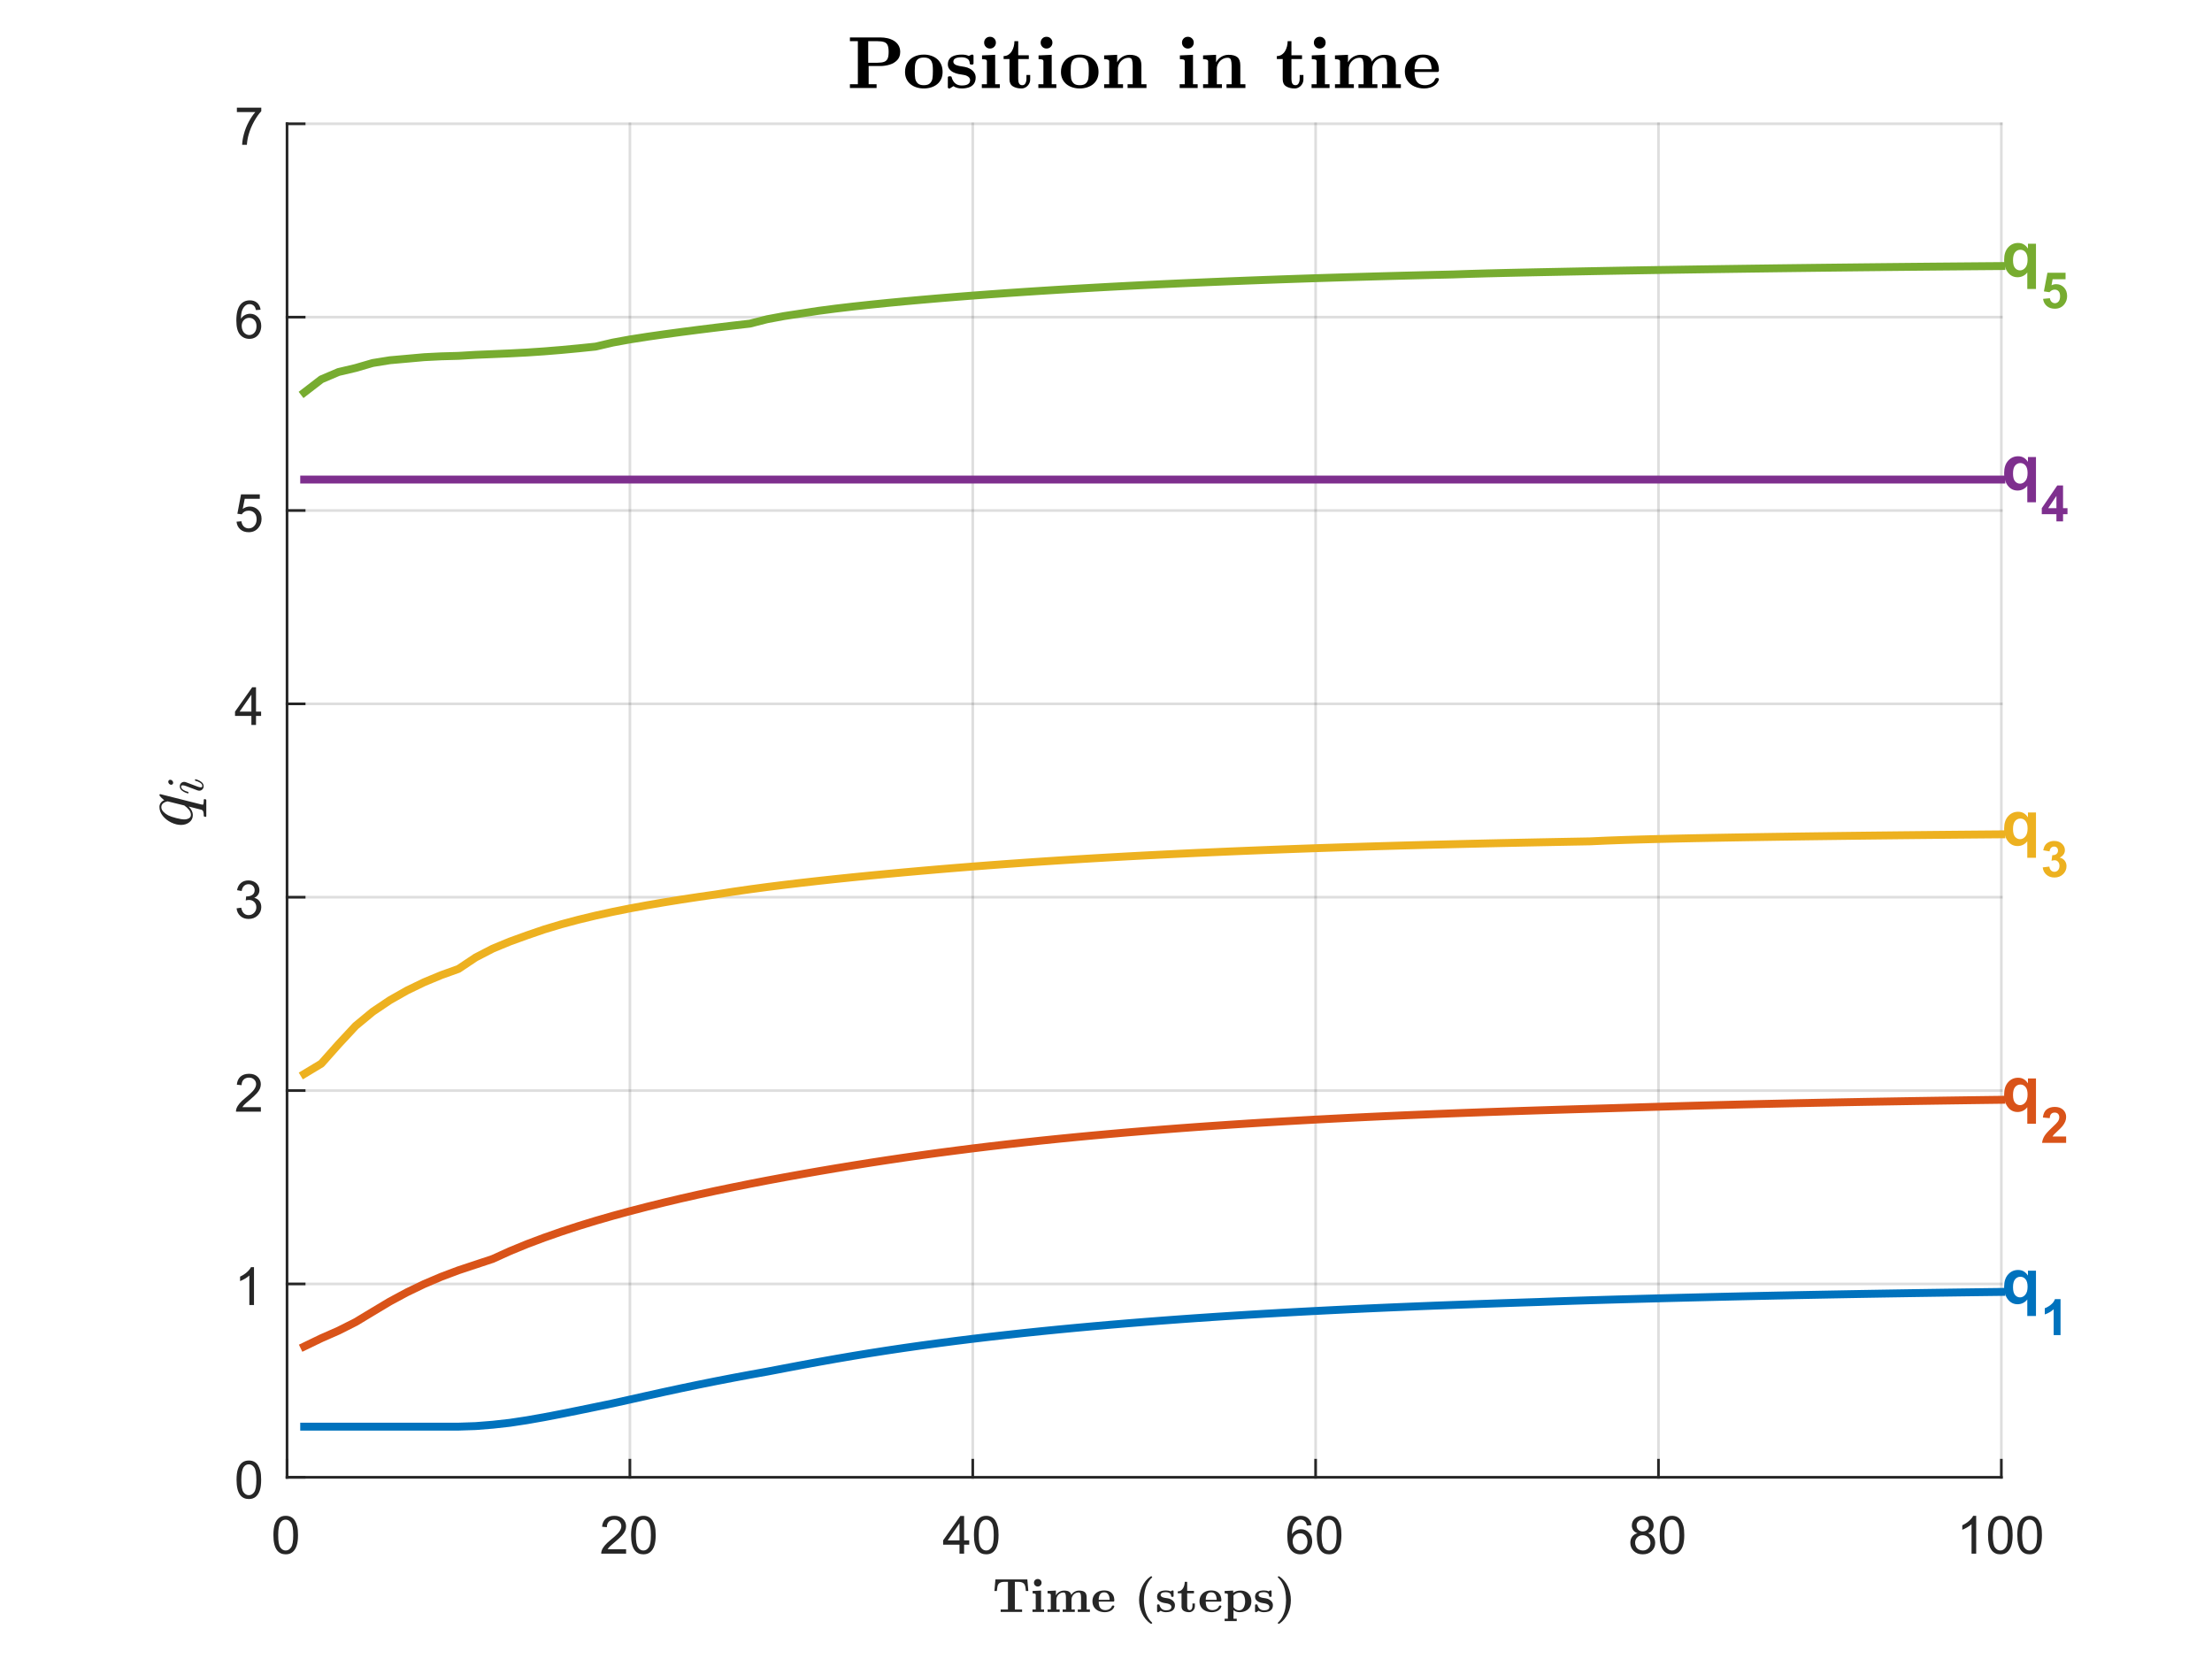 <?xml version="1.0"?>
<!DOCTYPE svg PUBLIC '-//W3C//DTD SVG 1.0//EN'
          'http://www.w3.org/TR/2001/REC-SVG-20010904/DTD/svg10.dtd'>
<svg xmlns:xlink="http://www.w3.org/1999/xlink" style="fill-opacity:1; color-rendering:auto; color-interpolation:auto; text-rendering:auto; stroke:black; stroke-linecap:square; stroke-miterlimit:10; shape-rendering:auto; stroke-opacity:1; fill:black; stroke-dasharray:none; font-weight:normal; stroke-width:1; font-family:'Dialog'; font-style:normal; stroke-linejoin:miter; font-size:12px; stroke-dashoffset:0; image-rendering:auto;" width="840" height="630" xmlns="http://www.w3.org/2000/svg"
><rect width="100%" height="100%" fill="#333333" stroke="none"/><!--Generated by the Batik Graphics2D SVG Generator--><defs id="genericDefs"
  /><g
  ><defs id="defs1"
    ><clipPath clipPathUnits="userSpaceOnUse" id="clipPath1"
      ><path d="M0 0 L840 0 L840 630 L0 630 L0 0 Z"
      /></clipPath
    ></defs
    ><g style="fill:white; stroke:white;"
    ><rect x="0" y="0" width="840" style="clip-path:url(#clipPath1); stroke:none;" height="630"
    /></g
    ><g style="fill:white; text-rendering:optimizeSpeed; color-rendering:optimizeSpeed; image-rendering:optimizeSpeed; shape-rendering:crispEdges; stroke:white; color-interpolation:sRGB;"
    ><rect x="0" width="840" height="630" y="0" style="stroke:none;"
      /><path style="stroke:none;" d="M109 561 L760 561 L760 47 L109 47 Z"
    /></g
    ><g style="stroke-linecap:butt; fill-opacity:0.149; fill:rgb(38,38,38); text-rendering:geometricPrecision; image-rendering:optimizeQuality; color-rendering:optimizeQuality; stroke-linejoin:round; stroke:rgb(38,38,38); color-interpolation:linearRGB; stroke-opacity:0.149;"
    ><line y2="47" style="fill:none;" x1="109" x2="109" y1="561"
      /><line y2="47" style="fill:none;" x1="239.2" x2="239.2" y1="561"
      /><line y2="47" style="fill:none;" x1="369.4" x2="369.4" y1="561"
      /><line y2="47" style="fill:none;" x1="499.6" x2="499.6" y1="561"
      /><line y2="47" style="fill:none;" x1="629.8" x2="629.8" y1="561"
      /><line y2="47" style="fill:none;" x1="760" x2="760" y1="561"
      /><line y2="561" style="fill:none;" x1="760" x2="109" y1="561"
      /><line y2="487.571" style="fill:none;" x1="760" x2="109" y1="487.571"
      /><line y2="414.143" style="fill:none;" x1="760" x2="109" y1="414.143"
      /><line y2="340.714" style="fill:none;" x1="760" x2="109" y1="340.714"
      /><line y2="267.286" style="fill:none;" x1="760" x2="109" y1="267.286"
      /><line y2="193.857" style="fill:none;" x1="760" x2="109" y1="193.857"
      /><line y2="120.429" style="fill:none;" x1="760" x2="109" y1="120.429"
      /><line y2="47" style="fill:none;" x1="760" x2="109" y1="47"
      /><line x1="109" x2="760" y1="561" style="stroke-linecap:square; fill-opacity:1; fill:none; stroke-opacity:1;" y2="561"
      /><line x1="109" x2="109" y1="561" style="stroke-linecap:square; fill-opacity:1; fill:none; stroke-opacity:1;" y2="554.49"
      /><line x1="239.2" x2="239.2" y1="561" style="stroke-linecap:square; fill-opacity:1; fill:none; stroke-opacity:1;" y2="554.49"
      /><line x1="369.4" x2="369.4" y1="561" style="stroke-linecap:square; fill-opacity:1; fill:none; stroke-opacity:1;" y2="554.49"
      /><line x1="499.6" x2="499.6" y1="561" style="stroke-linecap:square; fill-opacity:1; fill:none; stroke-opacity:1;" y2="554.49"
      /><line x1="629.8" x2="629.8" y1="561" style="stroke-linecap:square; fill-opacity:1; fill:none; stroke-opacity:1;" y2="554.49"
      /><line x1="760" x2="760" y1="561" style="stroke-linecap:square; fill-opacity:1; fill:none; stroke-opacity:1;" y2="554.49"
    /></g
    ><g transform="translate(109,569)" style="font-size:20px; fill:rgb(38,38,38); text-rendering:geometricPrecision; color-rendering:optimizeQuality; image-rendering:optimizeQuality; stroke:rgb(38,38,38); color-interpolation:linearRGB;"
    ><path style="stroke:none;" d="M-5.172 13.938 Q-5.172 11.406 -4.648 9.852 Q-4.125 8.297 -3.094 7.461 Q-2.062 6.625 -0.5 6.625 Q0.656 6.625 1.523 7.086 Q2.391 7.547 2.953 8.422 Q3.516 9.297 3.844 10.555 Q4.172 11.812 4.172 13.938 Q4.172 16.453 3.648 18 Q3.125 19.547 2.102 20.398 Q1.078 21.25 -0.5 21.25 Q-2.578 21.25 -3.75 19.766 Q-5.172 17.969 -5.172 13.938 ZM-3.359 13.938 Q-3.359 17.469 -2.539 18.633 Q-1.719 19.797 -0.5 19.797 Q0.703 19.797 1.531 18.625 Q2.359 17.453 2.359 13.938 Q2.359 10.406 1.531 9.242 Q0.703 8.078 -0.516 8.078 Q-1.734 8.078 -2.453 9.109 Q-3.359 10.406 -3.359 13.938 Z"
    /></g
    ><g transform="translate(239.2,569)" style="font-size:20px; fill:rgb(38,38,38); text-rendering:geometricPrecision; color-rendering:optimizeQuality; image-rendering:optimizeQuality; stroke:rgb(38,38,38); color-interpolation:linearRGB;"
    ><path style="stroke:none;" d="M-1.438 19.312 L-1.438 21 L-10.891 21 Q-10.906 20.359 -10.688 19.781 Q-10.328 18.812 -9.531 17.875 Q-8.734 16.938 -7.234 15.703 Q-4.891 13.797 -4.07 12.68 Q-3.25 11.562 -3.25 10.562 Q-3.25 9.516 -4 8.797 Q-4.75 8.078 -5.953 8.078 Q-7.219 8.078 -7.984 8.844 Q-8.75 9.609 -8.75 10.953 L-10.562 10.766 Q-10.375 8.75 -9.164 7.688 Q-7.953 6.625 -5.906 6.625 Q-3.859 6.625 -2.656 7.766 Q-1.453 8.906 -1.453 10.594 Q-1.453 11.453 -1.805 12.289 Q-2.156 13.125 -2.969 14.039 Q-3.781 14.953 -5.672 16.562 Q-7.266 17.891 -7.711 18.359 Q-8.156 18.828 -8.453 19.312 L-1.438 19.312 ZM0.451 13.938 Q0.451 11.406 0.975 9.852 Q1.498 8.297 2.529 7.461 Q3.561 6.625 5.123 6.625 Q6.279 6.625 7.146 7.086 Q8.014 7.547 8.576 8.422 Q9.139 9.297 9.467 10.555 Q9.795 11.812 9.795 13.938 Q9.795 16.453 9.271 18 Q8.748 19.547 7.725 20.398 Q6.701 21.25 5.123 21.25 Q3.045 21.25 1.873 19.766 Q0.451 17.969 0.451 13.938 ZM2.264 13.938 Q2.264 17.469 3.084 18.633 Q3.904 19.797 5.123 19.797 Q6.326 19.797 7.154 18.625 Q7.982 17.453 7.982 13.938 Q7.982 10.406 7.154 9.242 Q6.326 8.078 5.107 8.078 Q3.889 8.078 3.17 9.109 Q2.264 10.406 2.264 13.938 Z"
    /></g
    ><g transform="translate(369.4,569)" style="font-size:20px; fill:rgb(38,38,38); text-rendering:geometricPrecision; color-rendering:optimizeQuality; image-rendering:optimizeQuality; stroke:rgb(38,38,38); color-interpolation:linearRGB;"
    ><path style="stroke:none;" d="M-5.031 21 L-5.031 17.578 L-11.25 17.578 L-11.25 15.953 L-4.719 6.688 L-3.281 6.688 L-3.281 15.953 L-1.344 15.953 L-1.344 17.578 L-3.281 17.578 L-3.281 21 L-5.031 21 ZM-5.031 15.953 L-5.031 9.5 L-9.516 15.953 L-5.031 15.953 ZM0.451 13.938 Q0.451 11.406 0.975 9.852 Q1.498 8.297 2.529 7.461 Q3.561 6.625 5.123 6.625 Q6.279 6.625 7.146 7.086 Q8.014 7.547 8.576 8.422 Q9.139 9.297 9.467 10.555 Q9.795 11.812 9.795 13.938 Q9.795 16.453 9.271 18 Q8.748 19.547 7.725 20.398 Q6.701 21.25 5.123 21.25 Q3.045 21.25 1.873 19.766 Q0.451 17.969 0.451 13.938 ZM2.264 13.938 Q2.264 17.469 3.084 18.633 Q3.904 19.797 5.123 19.797 Q6.326 19.797 7.154 18.625 Q7.982 17.453 7.982 13.938 Q7.982 10.406 7.154 9.242 Q6.326 8.078 5.107 8.078 Q3.889 8.078 3.17 9.109 Q2.264 10.406 2.264 13.938 Z"
    /></g
    ><g transform="translate(499.6,569)" style="font-size:20px; fill:rgb(38,38,38); text-rendering:geometricPrecision; color-rendering:optimizeQuality; image-rendering:optimizeQuality; stroke:rgb(38,38,38); color-interpolation:linearRGB;"
    ><path style="stroke:none;" d="M-1.547 10.188 L-3.297 10.328 Q-3.531 9.297 -3.953 8.828 Q-4.672 8.062 -5.719 8.062 Q-6.562 8.062 -7.188 8.531 Q-8.016 9.141 -8.5 10.305 Q-8.984 11.469 -9 13.609 Q-8.359 12.656 -7.445 12.188 Q-6.531 11.719 -5.516 11.719 Q-3.766 11.719 -2.531 13.008 Q-1.297 14.297 -1.297 16.344 Q-1.297 17.703 -1.875 18.859 Q-2.453 20.016 -3.469 20.633 Q-4.484 21.25 -5.781 21.25 Q-7.969 21.25 -9.359 19.633 Q-10.75 18.016 -10.75 14.297 Q-10.75 10.156 -9.219 8.266 Q-7.875 6.625 -5.609 6.625 Q-3.922 6.625 -2.844 7.57 Q-1.766 8.516 -1.547 10.188 ZM-8.719 16.359 Q-8.719 17.266 -8.336 18.094 Q-7.953 18.922 -7.258 19.359 Q-6.562 19.797 -5.812 19.797 Q-4.688 19.797 -3.891 18.898 Q-3.094 18 -3.094 16.453 Q-3.094 14.969 -3.883 14.117 Q-4.672 13.266 -5.875 13.266 Q-7.062 13.266 -7.891 14.117 Q-8.719 14.969 -8.719 16.359 ZM0.451 13.938 Q0.451 11.406 0.975 9.852 Q1.498 8.297 2.529 7.461 Q3.561 6.625 5.123 6.625 Q6.279 6.625 7.146 7.086 Q8.014 7.547 8.576 8.422 Q9.139 9.297 9.467 10.555 Q9.795 11.812 9.795 13.938 Q9.795 16.453 9.271 18 Q8.748 19.547 7.725 20.398 Q6.701 21.25 5.123 21.25 Q3.045 21.25 1.873 19.766 Q0.451 17.969 0.451 13.938 ZM2.264 13.938 Q2.264 17.469 3.084 18.633 Q3.904 19.797 5.123 19.797 Q6.326 19.797 7.154 18.625 Q7.982 17.453 7.982 13.938 Q7.982 10.406 7.154 9.242 Q6.326 8.078 5.107 8.078 Q3.889 8.078 3.17 9.109 Q2.264 10.406 2.264 13.938 Z"
    /></g
    ><g transform="translate(629.8,569)" style="font-size:20px; fill:rgb(38,38,38); text-rendering:geometricPrecision; color-rendering:optimizeQuality; image-rendering:optimizeQuality; stroke:rgb(38,38,38); color-interpolation:linearRGB;"
    ><path style="stroke:none;" d="M-7.969 13.234 Q-9.062 12.828 -9.586 12.086 Q-10.109 11.344 -10.109 10.312 Q-10.109 8.75 -8.984 7.688 Q-7.859 6.625 -6 6.625 Q-4.125 6.625 -2.984 7.711 Q-1.844 8.797 -1.844 10.359 Q-1.844 11.359 -2.367 12.094 Q-2.891 12.828 -3.953 13.234 Q-2.625 13.672 -1.938 14.625 Q-1.25 15.578 -1.25 16.906 Q-1.25 18.75 -2.555 20 Q-3.859 21.25 -5.969 21.25 Q-8.094 21.25 -9.391 19.992 Q-10.688 18.734 -10.688 16.859 Q-10.688 15.469 -9.977 14.523 Q-9.266 13.578 -7.969 13.234 ZM-8.312 10.25 Q-8.312 11.266 -7.656 11.914 Q-7 12.562 -5.969 12.562 Q-4.953 12.562 -4.297 11.922 Q-3.641 11.281 -3.641 10.359 Q-3.641 9.391 -4.312 8.727 Q-4.984 8.062 -5.984 8.062 Q-6.984 8.062 -7.648 8.711 Q-8.312 9.359 -8.312 10.25 ZM-8.875 16.875 Q-8.875 17.625 -8.523 18.328 Q-8.172 19.031 -7.469 19.414 Q-6.766 19.797 -5.953 19.797 Q-4.688 19.797 -3.867 18.984 Q-3.047 18.172 -3.047 16.922 Q-3.047 15.656 -3.891 14.828 Q-4.734 14 -6.016 14 Q-7.25 14 -8.062 14.82 Q-8.875 15.641 -8.875 16.875 ZM0.451 13.938 Q0.451 11.406 0.975 9.852 Q1.498 8.297 2.529 7.461 Q3.561 6.625 5.123 6.625 Q6.279 6.625 7.146 7.086 Q8.014 7.547 8.576 8.422 Q9.139 9.297 9.467 10.555 Q9.795 11.812 9.795 13.938 Q9.795 16.453 9.271 18 Q8.748 19.547 7.725 20.398 Q6.701 21.25 5.123 21.25 Q3.045 21.25 1.873 19.766 Q0.451 17.969 0.451 13.938 ZM2.264 13.938 Q2.264 17.469 3.084 18.633 Q3.904 19.797 5.123 19.797 Q6.326 19.797 7.154 18.625 Q7.982 17.453 7.982 13.938 Q7.982 10.406 7.154 9.242 Q6.326 8.078 5.107 8.078 Q3.889 8.078 3.17 9.109 Q2.264 10.406 2.264 13.938 Z"
    /></g
    ><g transform="translate(760,569)" style="font-size:20px; fill:rgb(38,38,38); text-rendering:geometricPrecision; color-rendering:optimizeQuality; image-rendering:optimizeQuality; stroke:rgb(38,38,38); color-interpolation:linearRGB;"
    ><path style="stroke:none;" d="M-9.547 21 L-11.312 21 L-11.312 9.797 Q-11.938 10.406 -12.969 11.008 Q-14 11.609 -14.828 11.922 L-14.828 10.219 Q-13.344 9.531 -12.242 8.539 Q-11.141 7.547 -10.688 6.625 L-9.547 6.625 L-9.547 21 ZM-5.049 13.938 Q-5.049 11.406 -4.525 9.852 Q-4.002 8.297 -2.971 7.461 Q-1.94 6.625 -0.377 6.625 Q0.779 6.625 1.647 7.086 Q2.514 7.547 3.076 8.422 Q3.639 9.297 3.967 10.555 Q4.295 11.812 4.295 13.938 Q4.295 16.453 3.772 18 Q3.248 19.547 2.225 20.398 Q1.201 21.25 -0.377 21.25 Q-2.455 21.25 -3.627 19.766 Q-5.049 17.969 -5.049 13.938 ZM-3.236 13.938 Q-3.236 17.469 -2.416 18.633 Q-1.596 19.797 -0.377 19.797 Q0.826 19.797 1.654 18.625 Q2.482 17.453 2.482 13.938 Q2.482 10.406 1.654 9.242 Q0.826 8.078 -0.393 8.078 Q-1.611 8.078 -2.33 9.109 Q-3.236 10.406 -3.236 13.938 ZM6.074 13.938 Q6.074 11.406 6.598 9.852 Q7.121 8.297 8.152 7.461 Q9.184 6.625 10.746 6.625 Q11.902 6.625 12.77 7.086 Q13.637 7.547 14.199 8.422 Q14.762 9.297 15.09 10.555 Q15.418 11.812 15.418 13.938 Q15.418 16.453 14.895 18 Q14.371 19.547 13.348 20.398 Q12.324 21.25 10.746 21.25 Q8.668 21.25 7.496 19.766 Q6.074 17.969 6.074 13.938 ZM7.887 13.938 Q7.887 17.469 8.707 18.633 Q9.527 19.797 10.746 19.797 Q11.949 19.797 12.777 18.625 Q13.605 17.453 13.605 13.938 Q13.605 10.406 12.777 9.242 Q11.949 8.078 10.73 8.078 Q9.512 8.078 8.793 9.109 Q7.887 10.406 7.887 13.938 Z"
    /></g
    ><g transform="translate(434.5,597)" style="font-size:18px; fill:rgb(38,38,38); text-rendering:geometricPrecision; image-rendering:optimizeQuality; color-rendering:optimizeQuality; font-family:'mwa_cmbx10'; stroke:rgb(38,38,38); color-interpolation:linearRGB;"
    ><path style="stroke:none;" d="M-54.502 15.12 L-54.502 14.198 L-51.736 14.198 L-51.736 3.698 L-53.033 3.698 Q-54.518 3.698 -55.205 4.386 Q-55.565 4.761 -55.697 5.378 Q-55.83 5.995 -55.955 7.182 L-56.877 7.182 L-56.486 2.776 L-44.377 2.776 L-44.002 7.182 L-44.924 7.182 Q-45.002 6.167 -45.151 5.471 Q-45.299 4.776 -45.674 4.386 Q-46.361 3.698 -47.815 3.698 L-49.111 3.698 L-49.111 14.198 L-46.361 14.198 L-46.361 15.12 L-54.502 15.12 Z"
      /><path style="stroke:none;" d="M-42.415 15.12 L-42.415 14.198 L-41.18 14.198 L-41.18 8.589 Q-41.18 8.245 -41.508 8.159 Q-41.837 8.073 -42.368 8.073 L-42.368 7.167 L-39.165 7.011 L-39.165 14.198 L-38.024 14.198 L-38.024 15.12 L-42.415 15.12 ZM-41.852 4.042 Q-41.852 3.432 -41.438 3.026 Q-41.024 2.62 -40.43 2.62 Q-39.805 2.62 -39.391 3.026 Q-38.977 3.432 -38.977 4.042 Q-38.977 4.636 -39.391 5.057 Q-39.805 5.479 -40.43 5.479 Q-41.024 5.479 -41.438 5.057 Q-41.852 4.636 -41.852 4.042 Z"
      /><path style="stroke:none;" d="M-36.696 15.12 L-36.696 14.198 L-35.462 14.198 L-35.462 8.589 Q-35.462 8.073 -36.696 8.073 L-36.696 7.167 L-33.524 7.011 L-33.524 8.854 Q-33.243 8.292 -32.766 7.878 Q-32.29 7.464 -31.68 7.237 Q-31.071 7.011 -30.462 7.011 Q-29.743 7.011 -29.196 7.143 Q-28.649 7.276 -28.259 7.636 Q-27.868 7.995 -27.68 8.682 Q-27.227 7.901 -26.423 7.456 Q-25.618 7.011 -24.712 7.011 Q-23.29 7.011 -22.571 7.596 Q-21.852 8.182 -21.852 9.589 L-21.852 14.198 L-20.618 14.198 L-20.618 15.12 L-25.212 15.12 L-25.212 14.198 L-23.977 14.198 L-23.977 9.651 Q-23.977 8.823 -24.149 8.276 Q-24.321 7.729 -24.946 7.729 Q-25.649 7.729 -26.266 8.104 Q-26.884 8.479 -27.243 9.097 Q-27.602 9.714 -27.602 10.417 L-27.602 14.198 L-26.352 14.198 L-26.352 15.12 L-30.962 15.12 L-30.962 14.198 L-29.712 14.198 L-29.712 9.651 Q-29.712 8.823 -29.884 8.276 Q-30.055 7.729 -30.696 7.729 Q-31.399 7.729 -32.008 8.104 Q-32.618 8.479 -32.977 9.097 Q-33.337 9.714 -33.337 10.417 L-33.337 14.198 L-32.102 14.198 L-32.102 15.12 L-36.696 15.12 Z"
      /><path style="stroke:none;" d="M-19.649 11.073 Q-19.649 9.807 -19.063 8.87 Q-18.477 7.932 -17.47 7.448 Q-16.462 6.964 -15.212 6.964 Q-13.962 6.964 -13.102 7.409 Q-12.243 7.854 -11.79 8.722 Q-11.337 9.589 -11.337 10.839 Q-11.337 11.089 -11.618 11.198 L-17.274 11.198 Q-17.274 12.182 -17.048 12.893 Q-16.821 13.604 -16.251 14.018 Q-15.681 14.432 -14.681 14.432 Q-14.196 14.432 -13.673 14.261 Q-13.149 14.089 -12.774 13.737 Q-12.399 13.386 -12.243 12.901 Q-12.134 12.745 -11.962 12.698 L-11.618 12.698 Q-11.337 12.761 -11.337 13.011 Q-11.337 13.026 -11.352 13.12 Q-11.587 13.823 -12.149 14.3 Q-12.712 14.776 -13.446 15.003 Q-14.181 15.229 -14.915 15.229 Q-16.196 15.229 -17.282 14.753 Q-18.368 14.276 -19.009 13.339 Q-19.649 12.401 -19.649 11.073 ZM-17.274 10.526 L-13.118 10.526 Q-13.118 9.339 -13.61 8.511 Q-14.102 7.682 -15.212 7.682 Q-16.337 7.682 -16.805 8.503 Q-17.274 9.323 -17.274 10.526 Z"
      /><path style="stroke:none;" d="M2.426 19.573 Q1.363 18.823 0.543 17.831 Q-0.277 16.839 -0.824 15.651 Q-1.371 14.464 -1.652 13.167 Q-1.934 11.87 -1.934 10.604 Q-1.934 9.339 -1.652 8.034 Q-1.371 6.729 -0.809 5.542 Q-0.246 4.354 0.551 3.37 Q1.348 2.386 2.426 1.651 Q2.441 1.651 2.551 1.62 L2.816 1.62 Q3.035 1.682 3.035 1.87 Q3.035 1.979 2.988 2.026 Q2.144 2.807 1.527 3.823 Q0.91 4.839 0.566 5.932 Q0.223 7.026 0.059 8.198 Q-0.106 9.37 -0.106 10.604 Q-0.106 11.839 0.059 13.011 Q0.223 14.182 0.574 15.292 Q0.926 16.401 1.535 17.401 Q2.144 18.401 2.988 19.182 Q3.035 19.276 3.035 19.354 Q3.035 19.542 2.816 19.604 L2.551 19.604 Q2.441 19.573 2.426 19.573 Z"
      /><path style="stroke:none;" d="M4.897 14.995 L4.897 12.495 Q4.944 12.323 5.132 12.276 L5.601 12.276 Q5.772 12.323 5.788 12.417 Q5.944 13.042 6.28 13.526 Q6.616 14.011 7.116 14.261 Q7.616 14.511 8.304 14.511 Q10.335 14.511 10.335 13.198 Q10.335 12.839 10.101 12.573 Q9.866 12.307 9.515 12.151 Q9.163 11.995 8.835 11.932 L7.491 11.698 Q6.819 11.573 6.241 11.292 Q5.663 11.011 5.28 10.518 Q4.897 10.026 4.897 9.37 Q4.897 8.667 5.194 8.182 Q5.491 7.698 5.968 7.44 Q6.444 7.182 7.03 7.073 Q7.616 6.964 8.304 6.964 Q9.351 6.964 10.007 7.307 L10.648 6.979 L10.726 6.964 L10.944 6.964 Q11.101 7.011 11.163 7.182 L11.163 9.167 Q11.101 9.354 10.944 9.401 L10.476 9.401 Q10.288 9.354 10.241 9.167 Q10.241 8.354 9.679 7.987 Q9.116 7.62 8.257 7.62 Q6.241 7.62 6.241 8.698 Q6.241 9.448 7.647 9.745 L9.023 9.964 Q9.679 10.073 10.296 10.425 Q10.913 10.776 11.296 11.323 Q11.679 11.87 11.679 12.557 Q11.679 13.526 11.218 14.128 Q10.757 14.729 9.991 14.979 Q9.226 15.229 8.304 15.229 Q7.101 15.229 6.257 14.667 L5.397 15.214 L5.319 15.229 L5.132 15.229 Q4.944 15.182 4.897 14.995 Z"
      /><path style="stroke:none;" d="M14.187 13.011 L14.187 8.042 L12.75 8.042 L12.75 7.323 Q13.406 7.323 13.922 6.995 Q14.437 6.667 14.758 6.136 Q15.078 5.604 15.242 4.964 Q15.406 4.323 15.406 3.698 L16.328 3.698 L16.328 7.136 L18.906 7.136 L18.906 8.042 L16.328 8.042 L16.328 12.964 Q16.328 13.604 16.539 14.018 Q16.75 14.432 17.328 14.432 Q17.812 14.432 18.07 13.972 Q18.328 13.511 18.328 12.964 L18.328 11.932 L19.25 11.932 L19.25 13.011 Q19.25 13.589 18.961 14.104 Q18.672 14.62 18.18 14.925 Q17.687 15.229 17.109 15.229 Q15.859 15.229 15.023 14.714 Q14.187 14.198 14.187 13.011 Z"
      /><path style="stroke:none;" d="M21.003 11.073 Q21.003 9.807 21.589 8.87 Q22.175 7.932 23.183 7.448 Q24.191 6.964 25.441 6.964 Q26.691 6.964 27.55 7.409 Q28.409 7.854 28.862 8.722 Q29.316 9.589 29.316 10.839 Q29.316 11.089 29.034 11.198 L23.378 11.198 Q23.378 12.182 23.605 12.893 Q23.831 13.604 24.401 14.018 Q24.972 14.432 25.972 14.432 Q26.456 14.432 26.98 14.261 Q27.503 14.089 27.878 13.737 Q28.253 13.386 28.409 12.901 Q28.519 12.745 28.691 12.698 L29.034 12.698 Q29.316 12.761 29.316 13.011 Q29.316 13.026 29.3 13.12 Q29.066 13.823 28.503 14.3 Q27.941 14.776 27.206 15.003 Q26.472 15.229 25.737 15.229 Q24.456 15.229 23.37 14.753 Q22.284 14.276 21.644 13.339 Q21.003 12.401 21.003 11.073 ZM23.378 10.526 L27.534 10.526 Q27.534 9.339 27.042 8.511 Q26.55 7.682 25.441 7.682 Q24.316 7.682 23.847 8.503 Q23.378 9.323 23.378 10.526 Z"
      /><path style="stroke:none;" d="M30.553 18.604 L30.553 17.698 L31.787 17.698 L31.787 8.495 Q31.787 8.073 30.553 8.073 L30.553 7.167 L33.803 7.011 L33.803 7.87 Q34.959 7.011 36.537 7.011 Q37.772 7.011 38.717 7.518 Q39.662 8.026 40.186 8.956 Q40.709 9.886 40.709 11.12 Q40.709 12.386 40.108 13.323 Q39.506 14.261 38.483 14.745 Q37.459 15.229 36.194 15.229 Q34.881 15.229 33.912 14.432 L33.912 17.698 L35.147 17.698 L35.147 18.604 L30.553 18.604 ZM33.912 13.323 Q34.256 13.87 34.819 14.19 Q35.381 14.511 35.99 14.511 Q37.209 14.511 37.772 13.472 Q38.334 12.432 38.334 11.12 Q38.334 10.386 38.139 9.62 Q37.944 8.854 37.475 8.339 Q37.006 7.823 36.225 7.823 Q35.569 7.823 34.944 8.104 Q34.319 8.386 33.912 8.886 L33.912 13.323 Z"
      /><path style="stroke:none;" d="M42.1 14.995 L42.1 12.495 Q42.147 12.323 42.334 12.276 L42.803 12.276 Q42.975 12.323 42.99 12.417 Q43.147 13.042 43.483 13.526 Q43.819 14.011 44.319 14.261 Q44.819 14.511 45.506 14.511 Q47.537 14.511 47.537 13.198 Q47.537 12.839 47.303 12.573 Q47.069 12.307 46.717 12.151 Q46.365 11.995 46.037 11.932 L44.694 11.698 Q44.022 11.573 43.444 11.292 Q42.865 11.011 42.483 10.518 Q42.1 10.026 42.1 9.37 Q42.1 8.667 42.397 8.182 Q42.694 7.698 43.17 7.44 Q43.647 7.182 44.233 7.073 Q44.819 6.964 45.506 6.964 Q46.553 6.964 47.209 7.307 L47.85 6.979 L47.928 6.964 L48.147 6.964 Q48.303 7.011 48.365 7.182 L48.365 9.167 Q48.303 9.354 48.147 9.401 L47.678 9.401 Q47.49 9.354 47.444 9.167 Q47.444 8.354 46.881 7.987 Q46.319 7.62 45.459 7.62 Q43.444 7.62 43.444 8.698 Q43.444 9.448 44.85 9.745 L46.225 9.964 Q46.881 10.073 47.498 10.425 Q48.115 10.776 48.498 11.323 Q48.881 11.87 48.881 12.557 Q48.881 13.526 48.42 14.128 Q47.959 14.729 47.194 14.979 Q46.428 15.229 45.506 15.229 Q44.303 15.229 43.459 14.667 L42.6 15.214 L42.522 15.229 L42.334 15.229 Q42.147 15.182 42.1 14.995 Z"
      /><path style="stroke:none;" d="M50.968 19.604 Q50.733 19.557 50.733 19.354 Q50.733 19.229 50.796 19.182 Q51.905 18.167 52.601 16.761 Q53.296 15.354 53.585 13.815 Q53.874 12.276 53.874 10.604 Q53.874 8.964 53.585 7.417 Q53.296 5.87 52.601 4.464 Q51.905 3.057 50.796 2.026 Q50.733 1.964 50.733 1.87 Q50.733 1.667 50.968 1.62 L51.233 1.62 Q51.343 1.651 51.343 1.651 Q52.405 2.37 53.233 3.378 Q54.062 4.386 54.608 5.565 Q55.155 6.745 55.429 8.011 Q55.702 9.276 55.702 10.604 Q55.702 11.932 55.429 13.19 Q55.155 14.448 54.616 15.62 Q54.077 16.792 53.241 17.823 Q52.405 18.854 51.343 19.573 Q51.343 19.573 51.233 19.604 L50.968 19.604 Z"
    /></g
    ><g style="fill:rgb(38,38,38); text-rendering:geometricPrecision; color-rendering:optimizeQuality; image-rendering:optimizeQuality; stroke-linejoin:round; stroke:rgb(38,38,38); color-interpolation:linearRGB;"
    ><line y2="47" style="fill:none;" x1="109" x2="109" y1="561"
      /><line y2="561" style="fill:none;" x1="109" x2="115.51" y1="561"
      /><line y2="487.571" style="fill:none;" x1="109" x2="115.51" y1="487.571"
      /><line y2="414.143" style="fill:none;" x1="109" x2="115.51" y1="414.143"
      /><line y2="340.714" style="fill:none;" x1="109" x2="115.51" y1="340.714"
      /><line y2="267.286" style="fill:none;" x1="109" x2="115.51" y1="267.286"
      /><line y2="193.857" style="fill:none;" x1="109" x2="115.51" y1="193.857"
      /><line y2="120.429" style="fill:none;" x1="109" x2="115.51" y1="120.429"
      /><line y2="47" style="fill:none;" x1="109" x2="115.51" y1="47"
    /></g
    ><g transform="translate(101,561)" style="font-size:20px; fill:rgb(38,38,38); text-rendering:geometricPrecision; color-rendering:optimizeQuality; image-rendering:optimizeQuality; stroke:rgb(38,38,38); color-interpolation:linearRGB;"
    ><path style="stroke:none;" d="M-11.172 0.938 Q-11.172 -1.594 -10.648 -3.148 Q-10.125 -4.703 -9.094 -5.539 Q-8.062 -6.375 -6.5 -6.375 Q-5.344 -6.375 -4.477 -5.914 Q-3.609 -5.453 -3.047 -4.578 Q-2.484 -3.703 -2.156 -2.445 Q-1.828 -1.188 -1.828 0.938 Q-1.828 3.453 -2.352 5 Q-2.875 6.547 -3.898 7.398 Q-4.922 8.25 -6.5 8.25 Q-8.578 8.25 -9.75 6.766 Q-11.172 4.969 -11.172 0.938 ZM-9.359 0.938 Q-9.359 4.469 -8.539 5.633 Q-7.719 6.797 -6.5 6.797 Q-5.297 6.797 -4.469 5.625 Q-3.641 4.453 -3.641 0.938 Q-3.641 -2.594 -4.469 -3.758 Q-5.297 -4.922 -6.516 -4.922 Q-7.734 -4.922 -8.453 -3.891 Q-9.359 -2.594 -9.359 0.938 Z"
    /></g
    ><g transform="translate(101,487.571)" style="font-size:20px; fill:rgb(38,38,38); text-rendering:geometricPrecision; color-rendering:optimizeQuality; image-rendering:optimizeQuality; stroke:rgb(38,38,38); color-interpolation:linearRGB;"
    ><path style="stroke:none;" d="M-4.547 8 L-6.312 8 L-6.312 -3.203 Q-6.938 -2.594 -7.969 -1.992 Q-9 -1.391 -9.828 -1.078 L-9.828 -2.781 Q-8.344 -3.469 -7.242 -4.461 Q-6.141 -5.453 -5.688 -6.375 L-4.547 -6.375 L-4.547 8 Z"
    /></g
    ><g transform="translate(101,414.143)" style="font-size:20px; fill:rgb(38,38,38); text-rendering:geometricPrecision; color-rendering:optimizeQuality; image-rendering:optimizeQuality; stroke:rgb(38,38,38); color-interpolation:linearRGB;"
    ><path style="stroke:none;" d="M-1.938 6.312 L-1.938 8 L-11.391 8 Q-11.406 7.359 -11.188 6.781 Q-10.828 5.812 -10.031 4.875 Q-9.234 3.938 -7.734 2.703 Q-5.391 0.797 -4.57 -0.32 Q-3.75 -1.438 -3.75 -2.438 Q-3.75 -3.484 -4.5 -4.203 Q-5.25 -4.922 -6.453 -4.922 Q-7.719 -4.922 -8.484 -4.156 Q-9.25 -3.391 -9.25 -2.047 L-11.062 -2.234 Q-10.875 -4.25 -9.664 -5.312 Q-8.453 -6.375 -6.406 -6.375 Q-4.359 -6.375 -3.156 -5.234 Q-1.953 -4.094 -1.953 -2.406 Q-1.953 -1.547 -2.305 -0.711 Q-2.656 0.125 -3.469 1.039 Q-4.281 1.953 -6.172 3.562 Q-7.766 4.891 -8.211 5.359 Q-8.656 5.828 -8.953 6.312 L-1.938 6.312 Z"
    /></g
    ><g transform="translate(101,340.714)" style="font-size:20px; fill:rgb(38,38,38); text-rendering:geometricPrecision; color-rendering:optimizeQuality; image-rendering:optimizeQuality; stroke:rgb(38,38,38); color-interpolation:linearRGB;"
    ><path style="stroke:none;" d="M-11.156 4.219 L-9.406 3.984 Q-9.094 5.484 -8.367 6.141 Q-7.641 6.797 -6.594 6.797 Q-5.359 6.797 -4.508 5.938 Q-3.656 5.078 -3.656 3.812 Q-3.656 2.594 -4.445 1.812 Q-5.234 1.031 -6.453 1.031 Q-6.953 1.031 -7.688 1.219 L-7.5 -0.328 Q-7.328 -0.297 -7.219 -0.297 Q-6.094 -0.297 -5.195 -0.883 Q-4.297 -1.469 -4.297 -2.688 Q-4.297 -3.656 -4.953 -4.297 Q-5.609 -4.938 -6.641 -4.938 Q-7.656 -4.938 -8.344 -4.289 Q-9.031 -3.641 -9.219 -2.359 L-10.984 -2.672 Q-10.656 -4.438 -9.516 -5.406 Q-8.375 -6.375 -6.672 -6.375 Q-5.5 -6.375 -4.516 -5.875 Q-3.531 -5.375 -3.008 -4.5 Q-2.484 -3.625 -2.484 -2.656 Q-2.484 -1.734 -2.984 -0.969 Q-3.484 -0.203 -4.453 0.25 Q-3.188 0.531 -2.484 1.461 Q-1.781 2.391 -1.781 3.766 Q-1.781 5.641 -3.148 6.945 Q-4.516 8.25 -6.609 8.25 Q-8.5 8.25 -9.742 7.125 Q-10.984 6 -11.156 4.219 Z"
    /></g
    ><g transform="translate(101,267.286)" style="font-size:20px; fill:rgb(38,38,38); text-rendering:geometricPrecision; color-rendering:optimizeQuality; image-rendering:optimizeQuality; stroke:rgb(38,38,38); color-interpolation:linearRGB;"
    ><path style="stroke:none;" d="M-5.531 8 L-5.531 4.578 L-11.75 4.578 L-11.75 2.953 L-5.219 -6.312 L-3.781 -6.312 L-3.781 2.953 L-1.844 2.953 L-1.844 4.578 L-3.781 4.578 L-3.781 8 L-5.531 8 ZM-5.531 2.953 L-5.531 -3.5 L-10.016 2.953 L-5.531 2.953 Z"
    /></g
    ><g transform="translate(101,193.857)" style="font-size:20px; fill:rgb(38,38,38); text-rendering:geometricPrecision; color-rendering:optimizeQuality; image-rendering:optimizeQuality; stroke:rgb(38,38,38); color-interpolation:linearRGB;"
    ><path style="stroke:none;" d="M-11.172 4.25 L-9.328 4.094 Q-9.125 5.438 -8.375 6.117 Q-7.625 6.797 -6.562 6.797 Q-5.297 6.797 -4.422 5.844 Q-3.547 4.891 -3.547 3.297 Q-3.547 1.797 -4.391 0.93 Q-5.234 0.062 -6.594 0.062 Q-7.453 0.062 -8.133 0.445 Q-8.812 0.828 -9.203 1.453 L-10.859 1.234 L-9.469 -6.125 L-2.344 -6.125 L-2.344 -4.438 L-8.062 -4.438 L-8.828 -0.594 Q-7.547 -1.5 -6.125 -1.5 Q-4.25 -1.5 -2.961 -0.195 Q-1.672 1.109 -1.672 3.141 Q-1.672 5.094 -2.812 6.5 Q-4.188 8.25 -6.562 8.25 Q-8.516 8.25 -9.758 7.156 Q-11 6.062 -11.172 4.25 Z"
    /></g
    ><g transform="translate(101,120.429)" style="font-size:20px; fill:rgb(38,38,38); text-rendering:geometricPrecision; color-rendering:optimizeQuality; image-rendering:optimizeQuality; stroke:rgb(38,38,38); color-interpolation:linearRGB;"
    ><path style="stroke:none;" d="M-2.047 -2.812 L-3.797 -2.672 Q-4.031 -3.703 -4.453 -4.172 Q-5.172 -4.938 -6.219 -4.938 Q-7.062 -4.938 -7.688 -4.469 Q-8.516 -3.859 -9 -2.695 Q-9.484 -1.531 -9.5 0.609 Q-8.859 -0.344 -7.945 -0.812 Q-7.031 -1.281 -6.016 -1.281 Q-4.266 -1.281 -3.031 0.008 Q-1.797 1.297 -1.797 3.344 Q-1.797 4.703 -2.375 5.859 Q-2.953 7.016 -3.969 7.633 Q-4.984 8.25 -6.281 8.25 Q-8.469 8.25 -9.859 6.633 Q-11.25 5.016 -11.25 1.297 Q-11.25 -2.844 -9.719 -4.734 Q-8.375 -6.375 -6.109 -6.375 Q-4.422 -6.375 -3.344 -5.43 Q-2.266 -4.484 -2.047 -2.812 ZM-9.219 3.359 Q-9.219 4.266 -8.836 5.094 Q-8.453 5.922 -7.758 6.359 Q-7.062 6.797 -6.312 6.797 Q-5.188 6.797 -4.391 5.898 Q-3.594 5 -3.594 3.453 Q-3.594 1.969 -4.383 1.117 Q-5.172 0.266 -6.375 0.266 Q-7.562 0.266 -8.391 1.117 Q-9.219 1.969 -9.219 3.359 Z"
    /></g
    ><g transform="translate(101,47)" style="font-size:20px; fill:rgb(38,38,38); text-rendering:geometricPrecision; color-rendering:optimizeQuality; image-rendering:optimizeQuality; stroke:rgb(38,38,38); color-interpolation:linearRGB;"
    ><path style="stroke:none;" d="M-11.047 -4.438 L-11.047 -6.125 L-1.781 -6.125 L-1.781 -4.766 Q-3.156 -3.312 -4.5 -0.898 Q-5.844 1.516 -6.562 4.062 Q-7.094 5.859 -7.25 8 L-9.047 8 Q-9.016 6.312 -8.383 3.922 Q-7.75 1.531 -6.562 -0.695 Q-5.375 -2.922 -4.047 -4.438 L-11.047 -4.438 Z"
    /></g
    ><g transform="translate(83,304) rotate(-90)" style="font-size:28px; fill:rgb(38,38,38); text-rendering:geometricPrecision; image-rendering:optimizeQuality; color-rendering:optimizeQuality; font-family:'mwa_cmmi10'; stroke:rgb(38,38,38); color-interpolation:linearRGB;"
    ><path style="stroke:none;" d="M-6.217 -5.002 Q-6.107 -5.627 -5.842 -5.627 Q-4.826 -5.627 -4.248 -5.791 Q-3.67 -5.955 -3.482 -6.58 L-2.279 -11.346 Q-3.889 -9.768 -5.482 -9.768 Q-7.248 -9.768 -8.256 -11.104 Q-9.264 -12.44 -9.264 -14.252 Q-9.264 -16.049 -8.342 -17.971 Q-7.42 -19.893 -5.834 -21.174 Q-4.248 -22.455 -2.42 -22.455 Q-1.576 -22.455 -0.888 -21.947 Q-0.201 -21.439 0.143 -20.611 Q0.315 -20.939 1.057 -21.697 Q1.799 -22.455 2.096 -22.455 Q2.424 -22.455 2.424 -22.096 L-1.514 -6.471 Q-1.576 -6.064 -1.592 -5.986 Q-1.592 -5.627 0.252 -5.627 Q0.393 -5.627 0.471 -5.518 Q0.549 -5.408 0.549 -5.268 Q0.455 -4.893 0.393 -4.775 Q0.33 -4.658 0.065 -4.658 L-5.92 -4.658 Q-6.217 -4.658 -6.217 -5.002 ZM-5.435 -10.502 Q-4.451 -10.502 -3.514 -11.252 Q-2.576 -12.002 -1.873 -13.018 L-0.31 -19.33 Q-0.467 -20.314 -1.021 -21.025 Q-1.576 -21.736 -2.498 -21.736 Q-3.435 -21.736 -4.248 -20.963 Q-5.06 -20.189 -5.623 -19.127 Q-6.17 -18.018 -6.67 -16.057 Q-7.17 -14.096 -7.17 -13.018 Q-7.17 -12.049 -6.748 -11.275 Q-6.326 -10.502 -5.435 -10.502 Z"
      /><path style="stroke:none;" d="M3.736 -7.318 Q3.736 -7.693 3.892 -8.099 L5.517 -12.411 Q5.783 -13.13 5.783 -13.599 Q5.783 -14.208 5.345 -14.208 Q4.549 -14.208 4.033 -13.388 Q3.517 -12.568 3.283 -11.568 Q3.236 -11.443 3.111 -11.443 L2.877 -11.443 Q2.705 -11.443 2.705 -11.63 L2.705 -11.677 Q3.033 -12.88 3.697 -13.802 Q4.361 -14.724 5.377 -14.724 Q6.095 -14.724 6.588 -14.255 Q7.08 -13.786 7.08 -13.052 Q7.08 -12.693 6.908 -12.271 L5.283 -7.974 Q5.017 -7.318 5.017 -6.786 Q5.017 -6.177 5.47 -6.177 Q6.252 -6.177 6.775 -7.013 Q7.299 -7.849 7.517 -8.818 Q7.549 -8.943 7.674 -8.943 L7.924 -8.943 Q8.002 -8.943 8.049 -8.888 Q8.095 -8.833 8.095 -8.755 Q8.095 -8.739 8.08 -8.708 Q7.799 -7.568 7.119 -6.614 Q6.439 -5.661 5.439 -5.661 Q4.736 -5.661 4.236 -6.146 Q3.736 -6.63 3.736 -7.318 ZM5.986 -18.005 Q5.986 -18.427 6.338 -18.763 Q6.689 -19.099 7.111 -19.099 Q7.455 -19.099 7.674 -18.888 Q7.892 -18.677 7.892 -18.364 Q7.892 -17.911 7.541 -17.576 Q7.189 -17.239 6.752 -17.239 Q6.439 -17.239 6.213 -17.458 Q5.986 -17.677 5.986 -18.005 Z"
    /></g
    ><g transform="translate(434.5,43.5)" style="font-size:28px; text-rendering:geometricPrecision; color-rendering:optimizeQuality; image-rendering:optimizeQuality; font-family:'mwa_cmbx10'; color-interpolation:linearRGB;"
    ><path style="stroke:none;" d="M-111.744 -10.08 L-111.744 -11.502 L-108.728 -11.502 L-108.728 -27.861 L-111.744 -27.861 L-111.744 -29.283 L-100.228 -29.283 Q-98.822 -29.283 -97.517 -28.994 Q-96.212 -28.705 -95.103 -28.057 Q-93.994 -27.408 -93.322 -26.322 Q-92.65 -25.236 -92.65 -23.768 Q-92.65 -21.861 -93.791 -20.666 Q-94.931 -19.471 -96.673 -18.947 Q-98.416 -18.424 -100.228 -18.424 L-104.634 -18.424 L-104.634 -11.502 L-101.619 -11.502 L-101.619 -10.08 L-111.744 -10.08 ZM-104.791 -19.674 L-101.322 -19.674 Q-99.65 -19.674 -98.736 -20.025 Q-97.822 -20.377 -97.431 -21.244 Q-97.041 -22.111 -97.041 -23.768 Q-97.041 -25.408 -97.416 -26.291 Q-97.791 -27.174 -98.72 -27.518 Q-99.65 -27.861 -101.322 -27.861 L-104.791 -27.861 L-104.791 -19.674 Z"
      /><path style="stroke:none;" d="M-90.815 -16.174 Q-90.815 -18.236 -89.877 -19.729 Q-88.94 -21.221 -87.323 -21.994 Q-85.705 -22.768 -83.674 -22.768 Q-82.158 -22.768 -80.862 -22.33 Q-79.565 -21.893 -78.588 -21.049 Q-77.612 -20.205 -77.08 -18.971 Q-76.549 -17.736 -76.549 -16.174 Q-76.549 -14.658 -77.104 -13.479 Q-77.658 -12.299 -78.643 -11.502 Q-79.627 -10.705 -80.94 -10.307 Q-82.252 -9.908 -83.674 -9.908 Q-85.112 -9.908 -86.408 -10.307 Q-87.705 -10.705 -88.698 -11.502 Q-89.69 -12.299 -90.252 -13.479 Q-90.815 -14.658 -90.815 -16.174 ZM-83.674 -11.143 Q-82.08 -11.143 -81.33 -11.893 Q-80.58 -12.643 -80.408 -13.721 Q-80.237 -14.799 -80.237 -16.549 Q-80.237 -17.846 -80.33 -18.658 Q-80.424 -19.471 -80.737 -20.15 Q-81.049 -20.83 -81.76 -21.236 Q-82.471 -21.643 -83.674 -21.643 Q-84.893 -21.643 -85.596 -21.236 Q-86.299 -20.83 -86.627 -20.135 Q-86.955 -19.439 -87.041 -18.564 Q-87.127 -17.689 -87.127 -16.549 Q-87.127 -14.799 -86.955 -13.721 Q-86.783 -12.643 -86.033 -11.893 Q-85.283 -11.143 -83.674 -11.143 Z"
      /><path style="stroke:none;" d="M-74.558 -10.268 L-74.558 -14.174 Q-74.48 -14.424 -74.199 -14.518 L-73.465 -14.518 Q-73.183 -14.44 -73.152 -14.283 Q-72.933 -13.315 -72.41 -12.565 Q-71.887 -11.815 -71.097 -11.424 Q-70.308 -11.033 -69.262 -11.033 Q-66.105 -11.033 -66.105 -13.08 Q-66.105 -13.643 -66.465 -14.049 Q-66.824 -14.455 -67.363 -14.705 Q-67.902 -14.955 -68.433 -15.033 L-70.527 -15.393 Q-71.558 -15.596 -72.465 -16.041 Q-73.371 -16.486 -73.965 -17.252 Q-74.558 -18.018 -74.558 -19.033 Q-74.558 -20.111 -74.097 -20.869 Q-73.637 -21.627 -72.887 -22.025 Q-72.137 -22.424 -71.222 -22.596 Q-70.308 -22.768 -69.262 -22.768 Q-67.621 -22.768 -66.605 -22.236 L-65.605 -22.736 L-65.496 -22.768 L-65.152 -22.768 Q-64.902 -22.705 -64.808 -22.424 L-64.808 -19.346 Q-64.902 -19.049 -65.152 -18.986 L-65.871 -18.986 Q-66.168 -19.049 -66.246 -19.346 Q-66.246 -20.611 -67.121 -21.182 Q-67.996 -21.752 -69.324 -21.752 Q-72.465 -21.752 -72.465 -20.08 Q-72.465 -18.908 -70.277 -18.455 L-68.137 -18.096 Q-67.105 -17.924 -66.144 -17.385 Q-65.183 -16.846 -64.59 -15.986 Q-63.996 -15.127 -63.996 -14.065 Q-63.996 -12.565 -64.715 -11.627 Q-65.433 -10.69 -66.621 -10.299 Q-67.808 -9.908 -69.262 -9.908 Q-71.137 -9.908 -72.433 -10.783 L-73.777 -9.94 L-73.887 -9.908 L-74.199 -9.908 Q-74.48 -9.986 -74.558 -10.268 Z"
      /><path style="stroke:none;" d="M-61.654 -10.08 L-61.654 -11.502 L-59.733 -11.502 L-59.733 -20.236 Q-59.733 -20.768 -60.24 -20.9 Q-60.748 -21.033 -61.576 -21.033 L-61.576 -22.455 L-56.592 -22.689 L-56.592 -11.502 L-54.826 -11.502 L-54.826 -10.08 L-61.654 -10.08 ZM-60.779 -27.314 Q-60.779 -28.252 -60.139 -28.893 Q-59.498 -29.533 -58.561 -29.533 Q-57.608 -29.533 -56.959 -28.893 Q-56.311 -28.252 -56.311 -27.314 Q-56.311 -26.377 -56.959 -25.721 Q-57.608 -25.064 -58.561 -25.064 Q-59.498 -25.064 -60.139 -25.721 Q-60.779 -26.377 -60.779 -27.314 Z"
      /><path style="stroke:none;" d="M-51.148 -13.361 L-51.148 -21.08 L-53.382 -21.08 L-53.382 -22.205 Q-52.366 -22.205 -51.569 -22.721 Q-50.773 -23.236 -50.273 -24.064 Q-49.773 -24.893 -49.523 -25.885 Q-49.273 -26.877 -49.273 -27.861 L-47.835 -27.861 L-47.835 -22.502 L-43.819 -22.502 L-43.819 -21.08 L-47.835 -21.08 L-47.835 -13.44 Q-47.835 -12.44 -47.499 -11.791 Q-47.163 -11.143 -46.273 -11.143 Q-45.507 -11.143 -45.108 -11.861 Q-44.71 -12.58 -44.71 -13.44 L-44.71 -15.033 L-43.288 -15.033 L-43.288 -13.361 Q-43.288 -12.455 -43.733 -11.658 Q-44.179 -10.861 -44.944 -10.385 Q-45.71 -9.908 -46.601 -9.908 Q-48.554 -9.908 -49.851 -10.713 Q-51.148 -11.518 -51.148 -13.361 Z"
      /><path style="stroke:none;" d="M-40.188 -10.08 L-40.188 -11.502 L-38.266 -11.502 L-38.266 -20.236 Q-38.266 -20.768 -38.774 -20.9 Q-39.282 -21.033 -40.11 -21.033 L-40.11 -22.455 L-35.125 -22.689 L-35.125 -11.502 L-33.36 -11.502 L-33.36 -10.08 L-40.188 -10.08 ZM-39.313 -27.314 Q-39.313 -28.252 -38.672 -28.893 Q-38.032 -29.533 -37.094 -29.533 Q-36.141 -29.533 -35.492 -28.893 Q-34.844 -28.252 -34.844 -27.314 Q-34.844 -26.377 -35.492 -25.721 Q-36.141 -25.064 -37.094 -25.064 Q-38.032 -25.064 -38.672 -25.721 Q-39.313 -26.377 -39.313 -27.314 Z"
      /><path style="stroke:none;" d="M-31.603 -16.174 Q-31.603 -18.236 -30.665 -19.729 Q-29.728 -21.221 -28.111 -21.994 Q-26.493 -22.768 -24.462 -22.768 Q-22.947 -22.768 -21.65 -22.33 Q-20.353 -21.893 -19.376 -21.049 Q-18.4 -20.205 -17.868 -18.971 Q-17.337 -17.736 -17.337 -16.174 Q-17.337 -14.658 -17.892 -13.479 Q-18.447 -12.299 -19.431 -11.502 Q-20.415 -10.705 -21.728 -10.307 Q-23.04 -9.908 -24.462 -9.908 Q-25.9 -9.908 -27.197 -10.307 Q-28.493 -10.705 -29.486 -11.502 Q-30.478 -12.299 -31.04 -13.479 Q-31.603 -14.658 -31.603 -16.174 ZM-24.462 -11.143 Q-22.868 -11.143 -22.118 -11.893 Q-21.368 -12.643 -21.197 -13.721 Q-21.025 -14.799 -21.025 -16.549 Q-21.025 -17.846 -21.118 -18.658 Q-21.212 -19.471 -21.525 -20.15 Q-21.837 -20.83 -22.548 -21.236 Q-23.259 -21.643 -24.462 -21.643 Q-25.681 -21.643 -26.384 -21.236 Q-27.087 -20.83 -27.415 -20.135 Q-27.743 -19.439 -27.829 -18.564 Q-27.915 -17.689 -27.915 -16.549 Q-27.915 -14.799 -27.743 -13.721 Q-27.572 -12.643 -26.822 -11.893 Q-26.072 -11.143 -24.462 -11.143 Z"
      /><path style="stroke:none;" d="M-15.206 -10.08 L-15.206 -11.502 L-13.284 -11.502 L-13.284 -20.236 Q-13.284 -21.033 -15.206 -21.033 L-15.206 -22.455 L-10.268 -22.689 L-10.268 -19.83 Q-9.565 -21.158 -8.284 -21.924 Q-7.003 -22.689 -5.519 -22.689 Q-3.3 -22.689 -2.183 -21.783 Q-1.065 -20.877 -1.065 -18.674 L-1.065 -11.502 L0.872 -11.502 L0.872 -10.08 L-6.3 -10.08 L-6.3 -11.502 L-4.362 -11.502 L-4.362 -18.596 Q-4.362 -19.877 -4.612 -20.721 Q-4.862 -21.564 -5.847 -21.564 Q-6.972 -21.564 -7.925 -20.986 Q-8.878 -20.408 -9.425 -19.439 Q-9.972 -18.471 -9.972 -17.393 L-9.972 -11.502 L-8.034 -11.502 L-8.034 -10.08 L-15.206 -10.08 Z"
      /><path style="stroke:none;" d="M13.479 -10.08 L13.479 -11.502 L15.4 -11.502 L15.4 -20.236 Q15.4 -20.768 14.893 -20.9 Q14.385 -21.033 13.557 -21.033 L13.557 -22.455 L18.541 -22.689 L18.541 -11.502 L20.307 -11.502 L20.307 -10.08 L13.479 -10.08 ZM14.354 -27.314 Q14.354 -28.252 14.994 -28.893 Q15.635 -29.533 16.572 -29.533 Q17.526 -29.533 18.174 -28.893 Q18.822 -28.252 18.822 -27.314 Q18.822 -26.377 18.174 -25.721 Q17.526 -25.064 16.572 -25.064 Q15.635 -25.064 14.994 -25.721 Q14.354 -26.377 14.354 -27.314 Z"
      /><path style="stroke:none;" d="M22.36 -10.08 L22.36 -11.502 L24.282 -11.502 L24.282 -20.236 Q24.282 -21.033 22.36 -21.033 L22.36 -22.455 L27.298 -22.689 L27.298 -19.83 Q28.001 -21.158 29.282 -21.924 Q30.564 -22.689 32.048 -22.689 Q34.267 -22.689 35.384 -21.783 Q36.501 -20.877 36.501 -18.674 L36.501 -11.502 L38.439 -11.502 L38.439 -10.08 L31.267 -10.08 L31.267 -11.502 L33.204 -11.502 L33.204 -18.596 Q33.204 -19.877 32.954 -20.721 Q32.704 -21.564 31.72 -21.564 Q30.595 -21.564 29.642 -20.986 Q28.689 -20.408 28.142 -19.439 Q27.595 -18.471 27.595 -17.393 L27.595 -11.502 L29.532 -11.502 L29.532 -10.08 L22.36 -10.08 Z"
      /><path style="stroke:none;" d="M52.608 -13.361 L52.608 -21.08 L50.373 -21.08 L50.373 -22.205 Q51.389 -22.205 52.186 -22.721 Q52.983 -23.236 53.483 -24.064 Q53.983 -24.893 54.233 -25.885 Q54.483 -26.877 54.483 -27.861 L55.92 -27.861 L55.92 -22.502 L59.936 -22.502 L59.936 -21.08 L55.92 -21.08 L55.92 -13.44 Q55.92 -12.44 56.256 -11.791 Q56.592 -11.143 57.483 -11.143 Q58.248 -11.143 58.647 -11.861 Q59.045 -12.58 59.045 -13.44 L59.045 -15.033 L60.467 -15.033 L60.467 -13.361 Q60.467 -12.455 60.022 -11.658 Q59.576 -10.861 58.811 -10.385 Q58.045 -9.908 57.154 -9.908 Q55.201 -9.908 53.904 -10.713 Q52.608 -11.518 52.608 -13.361 Z"
      /><path style="stroke:none;" d="M63.567 -10.08 L63.567 -11.502 L65.489 -11.502 L65.489 -20.236 Q65.489 -20.768 64.981 -20.9 Q64.473 -21.033 63.645 -21.033 L63.645 -22.455 L68.63 -22.689 L68.63 -11.502 L70.395 -11.502 L70.395 -10.08 L63.567 -10.08 ZM64.442 -27.314 Q64.442 -28.252 65.083 -28.893 Q65.723 -29.533 66.661 -29.533 Q67.614 -29.533 68.263 -28.893 Q68.911 -28.252 68.911 -27.314 Q68.911 -26.377 68.263 -25.721 Q67.614 -25.064 66.661 -25.064 Q65.723 -25.064 65.083 -25.721 Q64.442 -26.377 64.442 -27.314 Z"
      /><path style="stroke:none;" d="M72.449 -10.08 L72.449 -11.502 L74.371 -11.502 L74.371 -20.236 Q74.371 -21.033 72.449 -21.033 L72.449 -22.455 L77.387 -22.689 L77.387 -19.83 Q77.824 -20.689 78.574 -21.338 Q79.324 -21.986 80.262 -22.338 Q81.199 -22.689 82.168 -22.689 Q83.277 -22.689 84.129 -22.486 Q84.98 -22.283 85.59 -21.721 Q86.199 -21.158 86.48 -20.096 Q87.183 -21.299 88.433 -21.994 Q89.683 -22.689 91.105 -22.689 Q93.308 -22.689 94.433 -21.775 Q95.558 -20.861 95.558 -18.674 L95.558 -11.502 L97.48 -11.502 L97.48 -10.08 L90.324 -10.08 L90.324 -11.502 L92.246 -11.502 L92.246 -18.596 Q92.246 -19.877 91.98 -20.721 Q91.715 -21.564 90.73 -21.564 Q89.652 -21.564 88.683 -20.986 Q87.715 -20.408 87.168 -19.447 Q86.621 -18.486 86.621 -17.393 L86.621 -11.502 L88.558 -11.502 L88.558 -10.08 L81.371 -10.08 L81.371 -11.502 L83.324 -11.502 L83.324 -18.596 Q83.324 -19.877 83.058 -20.721 Q82.793 -21.564 81.808 -21.564 Q80.699 -21.564 79.746 -20.986 Q78.793 -20.408 78.238 -19.447 Q77.683 -18.486 77.683 -17.393 L77.683 -11.502 L79.621 -11.502 L79.621 -10.08 L72.449 -10.08 Z"
      /><path style="stroke:none;" d="M98.985 -16.377 Q98.985 -18.346 99.892 -19.799 Q100.798 -21.252 102.368 -22.01 Q103.939 -22.768 105.892 -22.768 Q107.814 -22.768 109.157 -22.08 Q110.501 -21.393 111.212 -20.041 Q111.923 -18.689 111.923 -16.736 Q111.923 -16.346 111.47 -16.174 L102.673 -16.174 Q102.673 -14.643 103.025 -13.541 Q103.376 -12.44 104.267 -11.791 Q105.157 -11.143 106.704 -11.143 Q107.47 -11.143 108.275 -11.416 Q109.079 -11.69 109.665 -12.229 Q110.251 -12.768 110.501 -13.533 Q110.673 -13.783 110.939 -13.861 L111.47 -13.861 Q111.923 -13.752 111.923 -13.361 Q111.923 -13.33 111.892 -13.19 Q111.517 -12.096 110.642 -11.354 Q109.767 -10.611 108.626 -10.26 Q107.485 -9.908 106.345 -9.908 Q104.345 -9.908 102.657 -10.65 Q100.97 -11.393 99.978 -12.846 Q98.985 -14.299 98.985 -16.377 ZM102.673 -17.221 L109.142 -17.221 Q109.142 -19.064 108.368 -20.354 Q107.595 -21.643 105.892 -21.643 Q104.142 -21.643 103.407 -20.369 Q102.673 -19.096 102.673 -17.221 Z"
    /></g
    ><g style="stroke-linecap:butt; fill:rgb(0,114,189); text-rendering:geometricPrecision; image-rendering:optimizeQuality; color-rendering:optimizeQuality; stroke-linejoin:round; stroke:rgb(0,114,189); color-interpolation:linearRGB; stroke-width:3;"
    ><path d="M115.51 541.763 L122.02 541.763 L128.53 541.763 L135.04 541.763 L141.55 541.763 L148.06 541.763 L154.57 541.763 L161.08 541.763 L167.59 541.763 L174.1 541.763 L180.61 541.548 L187.12 541.031 L193.63 540.309 L200.14 539.32 L206.65 538.171 L213.16 536.923 L219.67 535.617 L226.18 534.279 L232.69 532.93 L239.2 531.483 L245.71 530.022 L252.22 528.583 L258.73 527.183 L265.24 525.827 L271.75 524.518 L278.26 523.257 L284.77 522.044 L291.28 520.875 L297.79 519.631 L304.3 518.395 L310.81 517.2 L317.32 516.038 L323.83 514.922 L330.34 513.857 L336.85 512.841 L343.36 511.872 L349.87 510.947 L356.38 510.065 L362.89 509.221 L369.4 508.414 L375.91 507.642 L382.42 506.904 L388.93 506.197 L395.44 505.52 L401.95 504.872 L408.46 504.251 L414.97 503.656 L421.48 503.086 L427.99 502.539 L434.5 502.015 L441.01 501.514 L447.52 501.033 L454.03 500.572 L460.54 500.13 L467.05 499.706 L473.56 499.3 L480.07 498.91 L486.58 498.537 L493.09 498.179 L499.6 497.836 L506.11 497.507 L512.62 497.192 L519.13 496.89 L525.64 496.6 L532.15 496.322 L538.66 496.056 L545.17 495.8 L551.68 495.556 L558.19 495.321 L564.7 495.086 L571.21 494.858 L577.72 494.639 L584.23 494.429 L590.74 494.192 L597.25 493.973 L603.76 493.768 L610.27 493.575 L616.78 493.391 L623.29 493.214 L629.8 493.042 L636.31 492.874 L642.82 492.711 L649.33 492.553 L655.84 492.4 L662.35 492.252 L668.86 492.109 L675.37 491.971 L681.88 491.838 L688.39 491.711 L694.9 491.588 L701.41 491.47 L707.92 491.356 L714.43 491.247 L720.94 491.143 L727.45 491.042 L733.96 490.946 L740.47 490.853 L746.98 490.765 L753.49 490.68 L760 490.598" style="fill:none; fill-rule:evenodd;"
    /></g
    ><g transform="translate(760,495)" style="font-size:24px; fill:rgb(0,114,189); text-rendering:geometricPrecision; image-rendering:optimizeQuality; color-rendering:optimizeQuality; stroke:rgb(0,114,189); color-interpolation:linearRGB; font-weight:bold;"
    ><path style="stroke:none;" d="M9.859 4.734 L9.859 -1.531 Q9.219 -0.688 8.258 -0.203 Q7.297 0.281 6.172 0.281 Q4.062 0.281 2.688 -1.312 Q1.062 -3.172 1.062 -6.359 Q1.062 -9.359 2.586 -11.047 Q4.109 -12.734 6.359 -12.734 Q7.594 -12.734 8.5 -12.203 Q9.406 -11.672 10.109 -10.609 L10.109 -12.453 L13.156 -12.453 L13.156 4.734 L9.859 4.734 ZM9.969 -6.375 Q9.969 -8.281 9.188 -9.219 Q8.406 -10.156 7.234 -10.156 Q6.031 -10.156 5.234 -9.203 Q4.438 -8.25 4.438 -6.188 Q4.438 -4.141 5.211 -3.234 Q5.984 -2.328 7.109 -2.328 Q8.25 -2.328 9.109 -3.344 Q9.969 -4.359 9.969 -6.375 Z"
    /></g
    ><g transform="translate(775,507)" style="font-size:19.2px; fill:rgb(0,114,189); text-rendering:geometricPrecision; image-rendering:optimizeQuality; color-rendering:optimizeQuality; stroke:rgb(0,114,189); color-interpolation:linearRGB; font-weight:bold;"
    ><path style="stroke:none;" d="M7.484 0 L4.875 0 L4.875 -9.828 Q3.438 -8.484 1.5 -7.844 L1.5 -10.219 Q2.531 -10.547 3.727 -11.477 Q4.922 -12.406 5.359 -13.656 L7.484 -13.656 L7.484 0 Z"
    /></g
    ><g style="stroke-linecap:butt; fill:rgb(217,83,25); text-rendering:geometricPrecision; image-rendering:optimizeQuality; color-rendering:optimizeQuality; stroke-linejoin:round; stroke:rgb(217,83,25); color-interpolation:linearRGB; stroke-width:3;"
    ><path d="M115.51 511.331 L122.02 508.191 L128.53 505.328 L135.04 502.052 L141.55 498.129 L148.06 494.233 L154.57 490.73 L161.08 487.606 L167.59 484.836 L174.1 482.388 L180.61 480.229 L187.12 478.068 L193.63 475.116 L200.14 472.444 L206.65 469.995 L213.16 467.717 L219.67 465.588 L226.18 463.592 L232.69 461.715 L239.2 459.944 L245.71 458.258 L252.22 456.647 L258.73 455.105 L265.24 453.63 L271.75 452.219 L278.26 450.867 L284.77 449.559 L291.28 448.299 L297.79 447.089 L304.3 445.916 L310.81 444.776 L317.32 443.671 L323.83 442.601 L330.34 441.566 L336.85 440.567 L343.36 439.604 L349.87 438.677 L356.38 437.786 L362.89 436.929 L369.4 436.106 L375.91 435.317 L382.42 434.558 L388.93 433.83 L395.44 433.132 L401.95 432.463 L408.46 431.82 L414.97 431.204 L421.48 430.613 L427.99 430.046 L434.5 429.503 L441.01 428.982 L447.52 428.483 L454.03 428.003 L460.54 427.544 L467.05 427.104 L473.56 426.682 L480.07 426.277 L486.58 425.889 L493.09 425.516 L499.6 425.16 L506.11 424.818 L512.62 424.49 L519.13 424.175 L525.64 423.874 L532.15 423.585 L538.66 423.308 L545.17 423.042 L551.68 422.787 L558.19 422.543 L564.7 422.309 L571.21 422.084 L577.72 421.866 L584.23 421.657 L590.74 421.455 L597.25 421.257 L603.76 421.064 L610.27 420.878 L616.78 420.679 L623.29 420.479 L629.8 420.282 L636.31 420.09 L642.82 419.905 L649.33 419.728 L655.84 419.558 L662.35 419.395 L668.86 419.239 L675.37 419.091 L681.88 418.948 L688.39 418.812 L694.9 418.681 L701.41 418.556 L707.92 418.436 L714.43 418.322 L720.94 418.212 L727.45 418.106 L733.96 418.005 L740.47 417.909 L746.98 417.816 L753.49 417.727 L760 417.642" style="fill:none; fill-rule:evenodd;"
    /></g
    ><g transform="translate(760,422)" style="font-size:24px; fill:rgb(217,83,25); text-rendering:geometricPrecision; image-rendering:optimizeQuality; color-rendering:optimizeQuality; stroke:rgb(217,83,25); color-interpolation:linearRGB; font-weight:bold;"
    ><path style="stroke:none;" d="M9.859 4.734 L9.859 -1.531 Q9.219 -0.688 8.258 -0.203 Q7.297 0.281 6.172 0.281 Q4.062 0.281 2.688 -1.312 Q1.062 -3.172 1.062 -6.359 Q1.062 -9.359 2.586 -11.047 Q4.109 -12.734 6.359 -12.734 Q7.594 -12.734 8.5 -12.203 Q9.406 -11.672 10.109 -10.609 L10.109 -12.453 L13.156 -12.453 L13.156 4.734 L9.859 4.734 ZM9.969 -6.375 Q9.969 -8.281 9.188 -9.219 Q8.406 -10.156 7.234 -10.156 Q6.031 -10.156 5.234 -9.203 Q4.438 -8.25 4.438 -6.188 Q4.438 -4.141 5.211 -3.234 Q5.984 -2.328 7.109 -2.328 Q8.25 -2.328 9.109 -3.344 Q9.969 -4.359 9.969 -6.375 Z"
    /></g
    ><g transform="translate(775,434)" style="font-size:19.2px; fill:rgb(217,83,25); text-rendering:geometricPrecision; image-rendering:optimizeQuality; color-rendering:optimizeQuality; stroke:rgb(217,83,25); color-interpolation:linearRGB; font-weight:bold;"
    ><path style="stroke:none;" d="M9.609 -2.422 L9.609 0 L0.469 0 Q0.625 -1.375 1.367 -2.602 Q2.109 -3.828 4.297 -5.859 Q6.062 -7.5 6.453 -8.094 Q7 -8.891 7 -9.688 Q7 -10.562 6.531 -11.031 Q6.062 -11.5 5.234 -11.5 Q4.422 -11.5 3.938 -11.008 Q3.453 -10.516 3.375 -9.375 L0.781 -9.625 Q1.016 -11.781 2.234 -12.719 Q3.453 -13.656 5.297 -13.656 Q7.312 -13.656 8.461 -12.57 Q9.609 -11.484 9.609 -9.875 Q9.609 -8.953 9.281 -8.125 Q8.953 -7.297 8.234 -6.391 Q7.766 -5.781 6.531 -4.648 Q5.297 -3.516 4.969 -3.148 Q4.641 -2.781 4.438 -2.422 L9.609 -2.422 Z"
    /></g
    ><g style="stroke-linecap:butt; fill:rgb(237,177,32); text-rendering:geometricPrecision; image-rendering:optimizeQuality; color-rendering:optimizeQuality; stroke-linejoin:round; stroke:rgb(237,177,32); color-interpolation:linearRGB; stroke-width:3;"
    ><path d="M115.51 407.836 L122.02 403.91 L128.53 396.586 L135.04 389.584 L141.55 384.201 L148.06 379.82 L154.57 376.132 L161.08 372.989 L167.59 370.287 L174.1 367.95 L180.61 363.601 L187.12 360.235 L193.63 357.546 L200.14 355.187 L206.65 352.956 L213.16 350.998 L219.67 349.257 L226.18 347.692 L232.69 346.27 L239.2 344.967 L245.71 343.765 L252.22 342.647 L258.73 341.599 L265.24 340.612 L271.75 339.677 L278.26 338.651 L284.77 337.712 L291.28 336.839 L297.79 336.021 L304.3 335.25 L310.81 334.516 L317.32 333.814 L323.83 333.14 L330.34 332.492 L336.85 331.867 L343.36 331.264 L349.87 330.683 L356.38 330.123 L362.89 329.584 L369.4 329.065 L375.91 328.566 L382.42 328.086 L388.93 327.625 L395.44 327.181 L401.95 326.756 L408.46 326.347 L414.97 325.955 L421.48 325.579 L427.99 325.218 L434.5 324.872 L441.01 324.54 L447.52 324.221 L454.03 323.916 L460.54 323.623 L467.05 323.342 L473.56 323.073 L480.07 322.814 L486.58 322.567 L493.09 322.329 L499.6 322.102 L506.11 321.883 L512.62 321.674 L519.13 321.473 L525.64 321.281 L532.15 321.097 L538.66 320.92 L545.17 320.75 L551.68 320.588 L558.19 320.432 L564.7 320.282 L571.21 320.139 L577.72 320.002 L584.23 319.869 L590.74 319.742 L597.25 319.62 L603.76 319.502 L610.27 319.207 L616.78 318.972 L623.29 318.776 L629.8 318.606 L636.31 318.455 L642.82 318.318 L649.33 318.192 L655.84 318.075 L662.35 317.965 L668.86 317.861 L675.37 317.763 L681.88 317.669 L688.39 317.58 L694.9 317.496 L701.41 317.415 L707.92 317.338 L714.43 317.264 L720.94 317.193 L727.45 317.125 L733.96 317.061 L740.47 316.999 L746.98 316.94 L753.49 316.883 L760 316.828" style="fill:none; fill-rule:evenodd;"
    /></g
    ><g transform="translate(760,321)" style="font-size:24px; fill:rgb(237,177,32); text-rendering:geometricPrecision; image-rendering:optimizeQuality; color-rendering:optimizeQuality; stroke:rgb(237,177,32); color-interpolation:linearRGB; font-weight:bold;"
    ><path style="stroke:none;" d="M9.859 4.734 L9.859 -1.531 Q9.219 -0.688 8.258 -0.203 Q7.297 0.281 6.172 0.281 Q4.062 0.281 2.688 -1.312 Q1.062 -3.172 1.062 -6.359 Q1.062 -9.359 2.586 -11.047 Q4.109 -12.734 6.359 -12.734 Q7.594 -12.734 8.5 -12.203 Q9.406 -11.672 10.109 -10.609 L10.109 -12.453 L13.156 -12.453 L13.156 4.734 L9.859 4.734 ZM9.969 -6.375 Q9.969 -8.281 9.188 -9.219 Q8.406 -10.156 7.234 -10.156 Q6.031 -10.156 5.234 -9.203 Q4.438 -8.25 4.438 -6.188 Q4.438 -4.141 5.211 -3.234 Q5.984 -2.328 7.109 -2.328 Q8.25 -2.328 9.109 -3.344 Q9.969 -4.359 9.969 -6.375 Z"
    /></g
    ><g transform="translate(775,333)" style="font-size:19.2px; fill:rgb(237,177,32); text-rendering:geometricPrecision; image-rendering:optimizeQuality; color-rendering:optimizeQuality; stroke:rgb(237,177,32); color-interpolation:linearRGB; font-weight:bold;"
    ><path style="stroke:none;" d="M0.719 -3.609 L3.234 -3.922 Q3.359 -2.953 3.891 -2.445 Q4.422 -1.938 5.172 -1.938 Q5.969 -1.938 6.523 -2.547 Q7.078 -3.156 7.078 -4.188 Q7.078 -5.172 6.547 -5.75 Q6.016 -6.328 5.266 -6.328 Q4.766 -6.328 4.062 -6.125 L4.344 -8.25 Q5.406 -8.234 5.961 -8.719 Q6.516 -9.203 6.516 -10.016 Q6.516 -10.703 6.109 -11.109 Q5.703 -11.516 5.031 -11.516 Q4.359 -11.516 3.891 -11.047 Q3.422 -10.578 3.312 -9.688 L0.906 -10.109 Q1.156 -11.344 1.664 -12.078 Q2.172 -12.812 3.078 -13.234 Q3.984 -13.656 5.109 -13.656 Q7.016 -13.656 8.188 -12.438 Q9.141 -11.438 9.141 -10.172 Q9.141 -8.375 7.188 -7.312 Q8.344 -7.062 9.047 -6.188 Q9.75 -5.312 9.75 -4.078 Q9.75 -2.297 8.445 -1.031 Q7.141 0.234 5.188 0.234 Q3.344 0.234 2.125 -0.828 Q0.906 -1.891 0.719 -3.609 Z"
    /></g
    ><g style="stroke-linecap:butt; fill:rgb(126,47,142); text-rendering:geometricPrecision; image-rendering:optimizeQuality; color-rendering:optimizeQuality; stroke-linejoin:round; stroke:rgb(126,47,142); color-interpolation:linearRGB; stroke-width:3;"
    ><path d="M115.51 182.113 L122.02 182.113 L128.53 182.113 L135.04 182.113 L141.55 182.113 L148.06 182.113 L154.57 182.113 L161.08 182.113 L167.59 182.113 L174.1 182.113 L180.61 182.113 L187.12 182.113 L193.63 182.113 L200.14 182.113 L206.65 182.113 L213.16 182.113 L219.67 182.113 L226.18 182.113 L232.69 182.113 L239.2 182.113 L245.71 182.113 L252.22 182.113 L258.73 182.113 L265.24 182.113 L271.75 182.113 L278.26 182.113 L284.77 182.113 L291.28 182.113 L297.79 182.113 L304.3 182.113 L310.81 182.113 L317.32 182.113 L323.83 182.113 L330.34 182.113 L336.85 182.113 L343.36 182.113 L349.87 182.113 L356.38 182.113 L362.89 182.113 L369.4 182.113 L375.91 182.113 L382.42 182.113 L388.93 182.113 L395.44 182.113 L401.95 182.113 L408.46 182.113 L414.97 182.113 L421.48 182.113 L427.99 182.113 L434.5 182.113 L441.01 182.113 L447.52 182.113 L454.03 182.113 L460.54 182.113 L467.05 182.113 L473.56 182.113 L480.07 182.113 L486.58 182.113 L493.09 182.113 L499.6 182.113 L506.11 182.113 L512.62 182.113 L519.13 182.113 L525.64 182.113 L532.15 182.113 L538.66 182.113 L545.17 182.113 L551.68 182.113 L558.19 182.113 L564.7 182.113 L571.21 182.113 L577.72 182.113 L584.23 182.113 L590.74 182.113 L597.25 182.113 L603.76 182.113 L610.27 182.113 L616.78 182.113 L623.29 182.113 L629.8 182.113 L636.31 182.113 L642.82 182.113 L649.33 182.113 L655.84 182.113 L662.35 182.113 L668.86 182.113 L675.37 182.113 L681.88 182.113 L688.39 182.113 L694.9 182.113 L701.41 182.113 L707.92 182.113 L714.43 182.113 L720.94 182.113 L727.45 182.113 L733.96 182.113 L740.47 182.113 L746.98 182.113 L753.49 182.113 L760 182.113" style="fill:none; fill-rule:evenodd;"
    /></g
    ><g transform="translate(760,186)" style="font-size:24px; fill:rgb(126,47,142); text-rendering:geometricPrecision; image-rendering:optimizeQuality; color-rendering:optimizeQuality; stroke:rgb(126,47,142); color-interpolation:linearRGB; font-weight:bold;"
    ><path style="stroke:none;" d="M9.859 4.734 L9.859 -1.531 Q9.219 -0.688 8.258 -0.203 Q7.297 0.281 6.172 0.281 Q4.062 0.281 2.688 -1.312 Q1.062 -3.172 1.062 -6.359 Q1.062 -9.359 2.586 -11.047 Q4.109 -12.734 6.359 -12.734 Q7.594 -12.734 8.5 -12.203 Q9.406 -11.672 10.109 -10.609 L10.109 -12.453 L13.156 -12.453 L13.156 4.734 L9.859 4.734 ZM9.969 -6.375 Q9.969 -8.281 9.188 -9.219 Q8.406 -10.156 7.234 -10.156 Q6.031 -10.156 5.234 -9.203 Q4.438 -8.25 4.438 -6.188 Q4.438 -4.141 5.211 -3.234 Q5.984 -2.328 7.109 -2.328 Q8.25 -2.328 9.109 -3.344 Q9.969 -4.359 9.969 -6.375 Z"
    /></g
    ><g transform="translate(775,198)" style="font-size:19.2px; fill:rgb(126,47,142); text-rendering:geometricPrecision; image-rendering:optimizeQuality; color-rendering:optimizeQuality; stroke:rgb(126,47,142); color-interpolation:linearRGB; font-weight:bold;"
    ><path style="stroke:none;" d="M5.922 0 L5.922 -2.734 L0.359 -2.734 L0.359 -5.016 L6.25 -13.656 L8.438 -13.656 L8.438 -5.031 L10.125 -5.031 L10.125 -2.734 L8.438 -2.734 L8.438 0 L5.922 0 ZM5.922 -5.031 L5.922 -9.672 L2.797 -5.031 L5.922 -5.031 Z"
    /></g
    ><g style="stroke-linecap:butt; fill:rgb(119,172,48); text-rendering:geometricPrecision; image-rendering:optimizeQuality; color-rendering:optimizeQuality; stroke-linejoin:round; stroke:rgb(119,172,48); color-interpolation:linearRGB; stroke-width:3;"
    ><path d="M115.51 149.065 L122.02 144.049 L128.53 141.275 L135.04 139.742 L141.55 137.847 L148.06 136.799 L154.57 136.22 L161.08 135.637 L167.59 135.315 L174.1 135.137 L180.61 134.748 L187.12 134.479 L193.63 134.199 L200.14 133.862 L206.65 133.426 L213.16 132.895 L219.67 132.285 L226.18 131.618 L232.69 130.091 L239.2 128.906 L245.71 127.885 L252.22 126.951 L258.73 126.072 L265.24 125.231 L271.75 124.424 L278.26 123.647 L284.77 122.899 L291.28 121.236 L297.79 120.021 L304.3 119.035 L310.81 118.039 L317.32 117.186 L323.83 116.421 L330.34 115.716 L336.85 115.057 L343.36 114.436 L349.87 113.848 L356.38 113.289 L362.89 112.757 L369.4 112.249 L375.91 111.765 L382.42 111.302 L388.93 110.86 L395.44 110.436 L401.95 110.031 L408.46 109.643 L414.97 109.272 L421.48 108.916 L427.99 108.576 L434.5 108.249 L441.01 107.936 L447.52 107.636 L454.03 107.349 L460.54 107.074 L467.05 106.81 L473.56 106.557 L480.07 106.314 L486.58 106.082 L493.09 105.859 L499.6 105.645 L506.11 105.44 L512.62 105.244 L519.13 105.056 L525.64 104.875 L532.15 104.702 L538.66 104.536 L545.17 104.377 L551.68 104.225 L558.19 104.002 L564.7 103.819 L571.21 103.659 L577.72 103.513 L584.23 103.376 L590.74 103.248 L597.25 103.117 L603.76 102.99 L610.27 102.867 L616.78 102.751 L623.29 102.64 L629.8 102.534 L636.31 102.432 L642.82 102.333 L649.33 102.237 L655.84 102.144 L662.35 102.054 L668.86 101.967 L675.37 101.882 L681.88 101.801 L688.39 101.722 L694.9 101.647 L701.41 101.574 L707.92 101.504 L714.43 101.436 L720.94 101.371 L727.45 101.309 L733.96 101.249 L740.47 101.192 L746.98 101.137 L753.49 101.084 L760 101.033" style="fill:none; fill-rule:evenodd;"
    /></g
    ><g transform="translate(760,105)" style="font-size:24px; fill:rgb(119,172,48); text-rendering:geometricPrecision; image-rendering:optimizeQuality; color-rendering:optimizeQuality; stroke:rgb(119,172,48); color-interpolation:linearRGB; font-weight:bold;"
    ><path style="stroke:none;" d="M9.859 4.734 L9.859 -1.531 Q9.219 -0.688 8.258 -0.203 Q7.297 0.281 6.172 0.281 Q4.062 0.281 2.688 -1.312 Q1.062 -3.172 1.062 -6.359 Q1.062 -9.359 2.586 -11.047 Q4.109 -12.734 6.359 -12.734 Q7.594 -12.734 8.5 -12.203 Q9.406 -11.672 10.109 -10.609 L10.109 -12.453 L13.156 -12.453 L13.156 4.734 L9.859 4.734 ZM9.969 -6.375 Q9.969 -8.281 9.188 -9.219 Q8.406 -10.156 7.234 -10.156 Q6.031 -10.156 5.234 -9.203 Q4.438 -8.25 4.438 -6.188 Q4.438 -4.141 5.211 -3.234 Q5.984 -2.328 7.109 -2.328 Q8.25 -2.328 9.109 -3.344 Q9.969 -4.359 9.969 -6.375 Z"
    /></g
    ><g transform="translate(775,117)" style="font-size:19.2px; fill:rgb(119,172,48); text-rendering:geometricPrecision; image-rendering:optimizeQuality; color-rendering:optimizeQuality; stroke:rgb(119,172,48); color-interpolation:linearRGB; font-weight:bold;"
    ><path style="stroke:none;" d="M0.844 -3.5 L3.438 -3.766 Q3.547 -2.891 4.094 -2.375 Q4.641 -1.859 5.359 -1.859 Q6.172 -1.859 6.742 -2.523 Q7.312 -3.188 7.312 -4.516 Q7.312 -5.766 6.75 -6.391 Q6.188 -7.016 5.281 -7.016 Q4.172 -7.016 3.281 -6.031 L1.156 -6.344 L2.5 -13.422 L9.391 -13.422 L9.391 -10.969 L4.469 -10.969 L4.062 -8.672 Q4.938 -9.094 5.844 -9.094 Q7.578 -9.094 8.781 -7.836 Q9.984 -6.578 9.984 -4.562 Q9.984 -2.891 9.016 -1.562 Q7.688 0.234 5.328 0.234 Q3.453 0.234 2.266 -0.781 Q1.078 -1.797 0.844 -3.5 Z"
    /></g
  ></g
></svg
>
